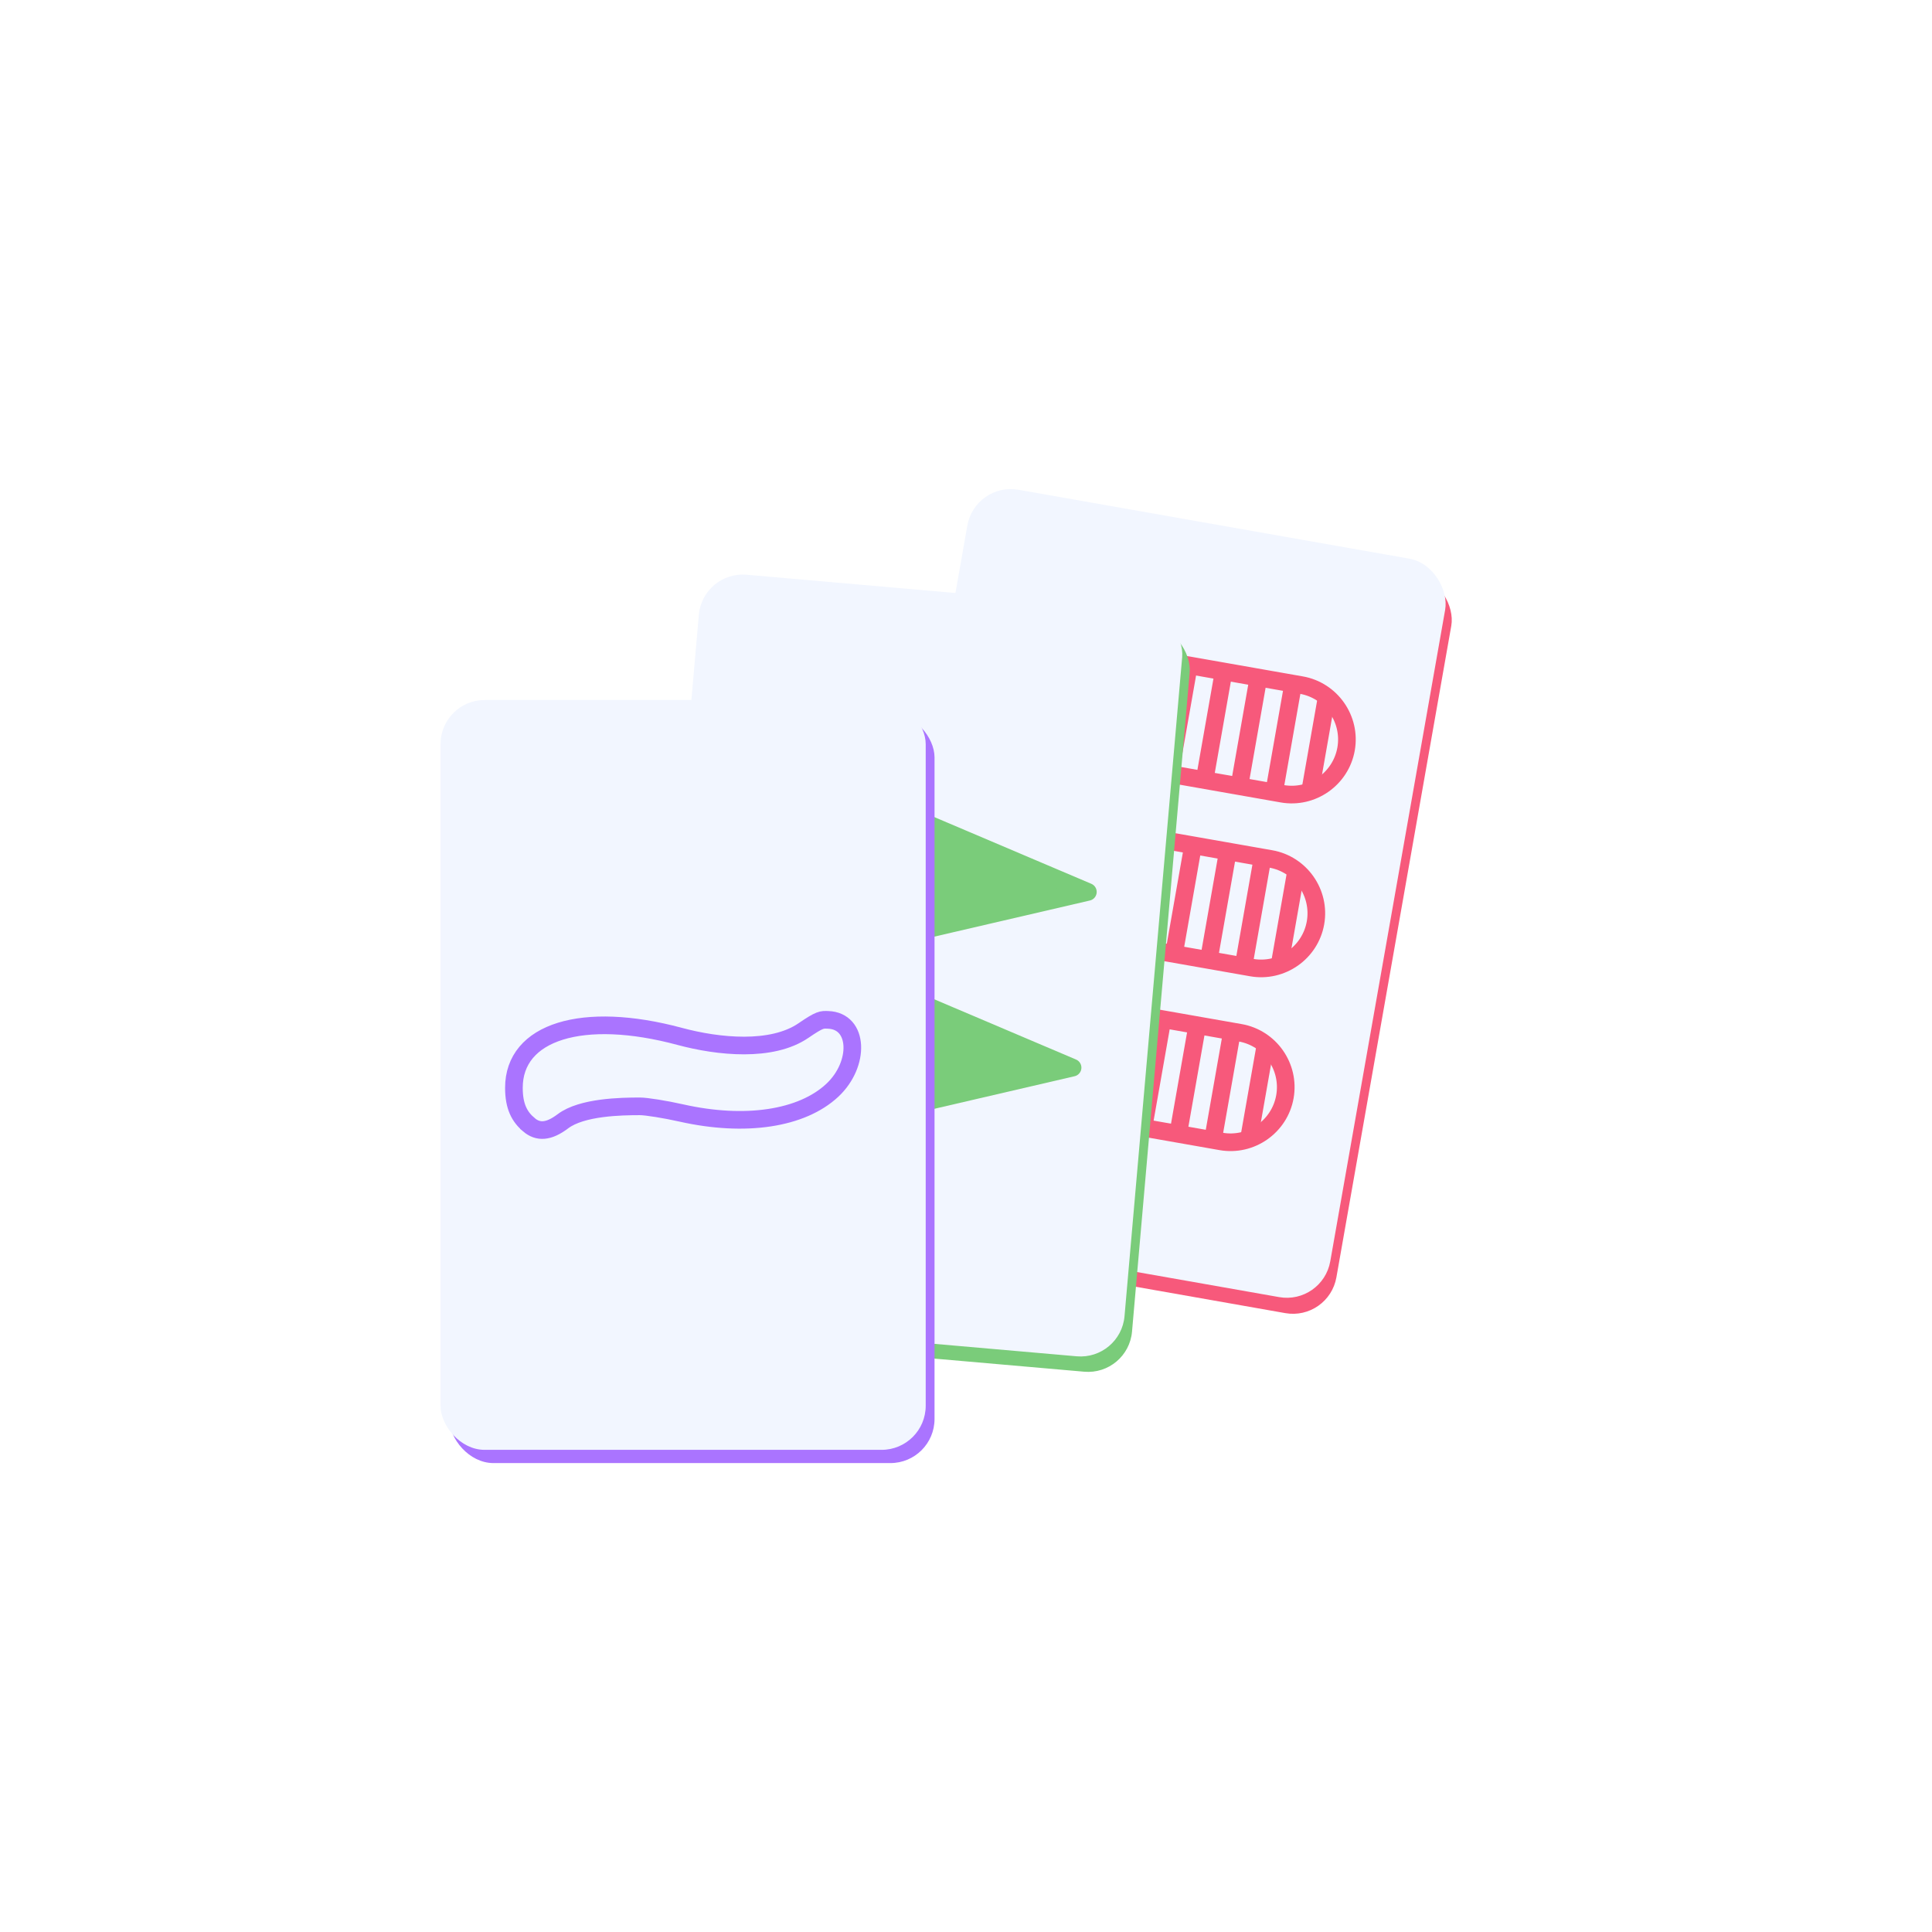 <?xml version="1.0" encoding="UTF-8" standalone="no"?>
<!-- Created with Inkscape (http://www.inkscape.org/) -->

<svg
   width="432"
   height="432"
   viewBox="0 0 432 432"
   version="1.1"
   id="svg5"
   inkscape:version="1.3.2 (091e20ef0f, 2023-11-25, custom)"
   sodipodi:docname="adaptive_fg.svg"
   inkscape:export-filename="cover.png"
   inkscape:export-xdpi="96"
   inkscape:export-ydpi="96"
   xmlns:inkscape="http://www.inkscape.org/namespaces/inkscape"
   xmlns:sodipodi="http://sodipodi.sourceforge.net/DTD/sodipodi-0.dtd"
   xmlns="http://www.w3.org/2000/svg"
   xmlns:svg="http://www.w3.org/2000/svg">
  <sodipodi:namedview
     id="namedview7"
     pagecolor="#505050"
     bordercolor="#eeeeee"
     borderopacity="1"
     inkscape:showpageshadow="0"
     inkscape:pageopacity="0"
     inkscape:pagecheckerboard="0"
     inkscape:deskcolor="#505050"
     inkscape:document-units="px"
     showgrid="false"
     inkscape:zoom="1"
     inkscape:cx="133"
     inkscape:cy="118"
     inkscape:window-width="1920"
     inkscape:window-height="1009"
     inkscape:window-x="0"
     inkscape:window-y="27"
     inkscape:window-maximized="1"
     inkscape:current-layer="layer1" />
  <defs
     id="defs2">
    <filter
       style="color-interpolation-filters:sRGB"
       inkscape:label="Drop Shadow"
       id="filter5"
       x="-0.116"
       y="-0.075"
       width="1.233"
       height="1.158">
      <feFlood
         result="flood"
         in="SourceGraphic"
         flood-opacity="0.8"
         flood-color="rgb(22,23,26)"
         id="feFlood4" />
      <feGaussianBlur
         result="blur"
         in="SourceGraphic"
         stdDeviation="20"
         id="feGaussianBlur4" />
      <feOffset
         result="offset"
         in="blur"
         dx="0"
         dy="5"
         id="feOffset4" />
      <feComposite
         result="comp1"
         operator="in"
         in="flood"
         in2="offset"
         id="feComposite4" />
      <feComposite
         result="comp2"
         operator="over"
         in="SourceGraphic"
         in2="comp1"
         id="feComposite5" />
    </filter>
    <filter
       style="color-interpolation-filters:sRGB"
       inkscape:label="Drop Shadow"
       id="filter7"
       x="-0.116"
       y="-0.075"
       width="1.233"
       height="1.158">
      <feFlood
         result="flood"
         in="SourceGraphic"
         flood-opacity="0.8"
         flood-color="rgb(22,23,26)"
         id="feFlood5" />
      <feGaussianBlur
         result="blur"
         in="SourceGraphic"
         stdDeviation="20"
         id="feGaussianBlur5" />
      <feOffset
         result="offset"
         in="blur"
         dx="0"
         dy="5"
         id="feOffset5" />
      <feComposite
         result="comp1"
         operator="in"
         in="flood"
         in2="offset"
         id="feComposite6" />
      <feComposite
         result="comp2"
         operator="over"
         in="SourceGraphic"
         in2="comp1"
         id="feComposite7" />
    </filter>
    <filter
       style="color-interpolation-filters:sRGB"
       inkscape:label="Drop Shadow"
       id="filter9"
       x="-0.087"
       y="-0.056"
       width="1.175"
       height="1.119">
      <feFlood
         result="flood"
         in="SourceGraphic"
         flood-opacity="0.8"
         flood-color="rgb(22,23,26)"
         id="feFlood7" />
      <feGaussianBlur
         result="blur"
         in="SourceGraphic"
         stdDeviation="20"
         id="feGaussianBlur7" />
      <feOffset
         result="offset"
         in="blur"
         dx="0"
         dy="5"
         id="feOffset7" />
      <feComposite
         result="comp1"
         operator="in"
         in="flood"
         in2="offset"
         id="feComposite8" />
      <feComposite
         result="comp2"
         operator="over"
         in="SourceGraphic"
         in2="comp1"
         id="feComposite9" />
    </filter>
  </defs>
  <g
     inkscape:label="Layer 1"
     inkscape:groupmode="layer"
     id="layer1">
    <g
       id="g1"
       transform="matrix(0.263,0,0,0.263,63.32,83.103)">
      <g
         id="g10">
        <rect
           style="fill:#f7597b;fill-opacity:1;stroke-width:15;stroke-linecap:round;stroke-linejoin:round;filter:url(#filter7)"
           id="rect1024"
           width="412.5"
           height="637.5"
           x="603.057"
           y="-2.172"
           ry="37.5"
           transform="rotate(10)" />
        <rect
           style="fill:#f2f6ff;fill-opacity:1;stroke-width:15;stroke-linecap:round;stroke-linejoin:round"
           id="rect941"
           width="412.5"
           height="637.5"
           x="595.557"
           y="-9.672"
           ry="37.5"
           transform="rotate(10)" />
        <g
           id="g831"
           style="stroke:#f7597b;stroke-opacity:1"
           transform="matrix(0.739,0.13,-0.13,0.739,820.619,415.462)">
          <path
             id="path919"
             style="color:#000000;fill:none;fill-opacity:1;stroke:#f7597b;stroke-width:20;stroke-linecap:round;stroke-linejoin:round;stroke-dasharray:none;stroke-opacity:1;paint-order:fill markers stroke"
             d="m -233.962,-5.931 c -34.416,0 -62.5,28.084 -62.5,62.5 0,34.416 28.084,62.5 62.5,62.5 H 24.659 c 34.416,0 62.5,-28.084 62.5,-62.5 0,-34.416 -28.084,-62.5 -62.5,-62.5 z"
             sodipodi:nodetypes="sssssss" />
          <g
             id="g1458"
             transform="translate(-404.652,-393.431)"
             style="stroke:#f7597b;stroke-opacity:1">
            <path
               style="fill:none;fill-opacity:1;stroke:#f7597b;stroke-width:20;stroke-linecap:butt;stroke-linejoin:miter;stroke-dasharray:none;stroke-opacity:1;paint-order:fill markers stroke"
               d="m 300,512.5 v -125"
               id="path1301"
               sodipodi:nodetypes="cc" />
            <path
               style="fill:none;fill-opacity:1;stroke:#f7597b;stroke-width:20;stroke-linecap:butt;stroke-linejoin:miter;stroke-dasharray:none;stroke-opacity:1;paint-order:fill markers stroke"
               d="m 260,512.5 v -125"
               id="path1399"
               sodipodi:nodetypes="cc" />
            <path
               style="fill:none;fill-opacity:1;stroke:#f7597b;stroke-width:20;stroke-linecap:butt;stroke-linejoin:miter;stroke-dasharray:none;stroke-opacity:1;paint-order:fill markers stroke"
               d="m 220,512.5 v -125"
               id="path1401"
               sodipodi:nodetypes="cc" />
            <path
               style="fill:none;fill-opacity:1;stroke:#f7597b;stroke-width:20;stroke-linecap:butt;stroke-linejoin:miter;stroke-dasharray:none;stroke-opacity:1;paint-order:fill markers stroke"
               d="m 180,512.5 v -125"
               id="path1403"
               sodipodi:nodetypes="cc" />
            <path
               style="fill:none;fill-opacity:1;stroke:#f7597b;stroke-width:20;stroke-linecap:butt;stroke-linejoin:miter;stroke-dasharray:none;stroke-opacity:1;paint-order:fill markers stroke"
               d="m 420,512.5 v -125"
               id="path1407"
               sodipodi:nodetypes="cc" />
            <path
               style="fill:none;fill-opacity:1;stroke:#f7597b;stroke-width:20;stroke-linecap:butt;stroke-linejoin:miter;stroke-dasharray:none;stroke-opacity:1;paint-order:fill markers stroke"
               d="m 380,512.5 v -125"
               id="path1409"
               sodipodi:nodetypes="cc" />
            <path
               style="fill:none;fill-opacity:1;stroke:#f7597b;stroke-width:20;stroke-linecap:butt;stroke-linejoin:miter;stroke-dasharray:none;stroke-opacity:1;paint-order:fill markers stroke"
               d="m 340,512.5 v -125"
               id="path1411"
               sodipodi:nodetypes="cc" />
            <path
               style="fill:none;fill-opacity:1;stroke:#f7597b;stroke-width:20;stroke-linecap:butt;stroke-linejoin:miter;stroke-dasharray:none;stroke-opacity:1;paint-order:fill markers stroke"
               d="m 460,502.5 v -105"
               id="path1413"
               sodipodi:nodetypes="cc" />
            <path
               style="fill:none;fill-opacity:1;stroke:#f7597b;stroke-width:20;stroke-linecap:butt;stroke-linejoin:miter;stroke-dasharray:none;stroke-opacity:1;paint-order:fill markers stroke"
               d="m 140,502.5 v -105"
               id="path1415"
               sodipodi:nodetypes="cc" />
          </g>
          <path
             id="path1477"
             style="color:#000000;fill:none;fill-opacity:1;stroke:#f7597b;stroke-width:20;stroke-linecap:round;stroke-linejoin:round;stroke-dasharray:none;stroke-opacity:1;paint-order:fill markers stroke"
             d="m -233.962,-205.931 c -34.416,0 -62.5,28.084 -62.5,62.5 0,34.416 28.084,62.5 62.5,62.5 H 24.659 c 34.416,0 62.5,-28.084 62.5,-62.5 0,-34.416 -28.084,-62.5 -62.5,-62.5 z"
             sodipodi:nodetypes="sssssss" />
          <g
             id="g1497"
             transform="translate(-404.652,-593.431)"
             style="stroke:#f7597b;stroke-opacity:1">
            <path
               style="fill:none;fill-opacity:1;stroke:#f7597b;stroke-width:20;stroke-linecap:butt;stroke-linejoin:miter;stroke-dasharray:none;stroke-opacity:1;paint-order:fill markers stroke"
               d="m 300,512.5 v -125"
               id="path1479"
               sodipodi:nodetypes="cc" />
            <path
               style="fill:none;fill-opacity:1;stroke:#f7597b;stroke-width:20;stroke-linecap:butt;stroke-linejoin:miter;stroke-dasharray:none;stroke-opacity:1;paint-order:fill markers stroke"
               d="m 260,512.5 v -125"
               id="path1481"
               sodipodi:nodetypes="cc" />
            <path
               style="fill:none;fill-opacity:1;stroke:#f7597b;stroke-width:20;stroke-linecap:butt;stroke-linejoin:miter;stroke-dasharray:none;stroke-opacity:1;paint-order:fill markers stroke"
               d="m 220,512.5 v -125"
               id="path1483"
               sodipodi:nodetypes="cc" />
            <path
               style="fill:none;fill-opacity:1;stroke:#f7597b;stroke-width:20;stroke-linecap:butt;stroke-linejoin:miter;stroke-dasharray:none;stroke-opacity:1;paint-order:fill markers stroke"
               d="m 180,512.5 v -125"
               id="path1485"
               sodipodi:nodetypes="cc" />
            <path
               style="fill:none;fill-opacity:1;stroke:#f7597b;stroke-width:20;stroke-linecap:butt;stroke-linejoin:miter;stroke-dasharray:none;stroke-opacity:1;paint-order:fill markers stroke"
               d="m 420,512.5 v -125"
               id="path1487"
               sodipodi:nodetypes="cc" />
            <path
               style="fill:none;fill-opacity:1;stroke:#f7597b;stroke-width:20;stroke-linecap:butt;stroke-linejoin:miter;stroke-dasharray:none;stroke-opacity:1;paint-order:fill markers stroke"
               d="m 380,512.5 v -125"
               id="path1489"
               sodipodi:nodetypes="cc" />
            <path
               style="fill:none;fill-opacity:1;stroke:#f7597b;stroke-width:20;stroke-linecap:butt;stroke-linejoin:miter;stroke-dasharray:none;stroke-opacity:1;paint-order:fill markers stroke"
               d="m 340,512.5 v -125"
               id="path1491"
               sodipodi:nodetypes="cc" />
            <path
               style="fill:none;fill-opacity:1;stroke:#f7597b;stroke-width:20;stroke-linecap:butt;stroke-linejoin:miter;stroke-dasharray:none;stroke-opacity:1;paint-order:fill markers stroke"
               d="m 460,502.5 v -105"
               id="path1493"
               sodipodi:nodetypes="cc" />
            <path
               style="fill:none;fill-opacity:1;stroke:#f7597b;stroke-width:20;stroke-linecap:butt;stroke-linejoin:miter;stroke-dasharray:none;stroke-opacity:1;paint-order:fill markers stroke"
               d="m 140,502.5 v -105"
               id="path1495"
               sodipodi:nodetypes="cc" />
          </g>
          <path
             id="path1499"
             style="color:#000000;fill:none;fill-opacity:1;stroke:#f7597b;stroke-width:20;stroke-linecap:round;stroke-linejoin:round;stroke-dasharray:none;stroke-opacity:1;paint-order:fill markers stroke"
             d="m -233.962,194.069 c -34.416,0 -62.5,28.084 -62.5,62.5 0,34.416 28.084,62.5 62.5,62.5 H 24.659 c 34.416,0 62.5,-28.084 62.5,-62.5 0,-34.416 -28.084,-62.5 -62.5,-62.5 z"
             sodipodi:nodetypes="sssssss" />
          <g
             id="g1519"
             transform="translate(-404.652,-193.431)"
             style="stroke:#f7597b;stroke-opacity:1">
            <path
               style="fill:none;fill-opacity:1;stroke:#f7597b;stroke-width:20;stroke-linecap:butt;stroke-linejoin:miter;stroke-dasharray:none;stroke-opacity:1;paint-order:fill markers stroke"
               d="m 300,512.5 v -125"
               id="path1501"
               sodipodi:nodetypes="cc" />
            <path
               style="fill:none;fill-opacity:1;stroke:#f7597b;stroke-width:20;stroke-linecap:butt;stroke-linejoin:miter;stroke-dasharray:none;stroke-opacity:1;paint-order:fill markers stroke"
               d="m 260,512.5 v -125"
               id="path1503"
               sodipodi:nodetypes="cc" />
            <path
               style="fill:none;fill-opacity:1;stroke:#f7597b;stroke-width:20;stroke-linecap:butt;stroke-linejoin:miter;stroke-dasharray:none;stroke-opacity:1;paint-order:fill markers stroke"
               d="m 220,512.5 v -125"
               id="path1505"
               sodipodi:nodetypes="cc" />
            <path
               style="fill:none;fill-opacity:1;stroke:#f7597b;stroke-width:20;stroke-linecap:butt;stroke-linejoin:miter;stroke-dasharray:none;stroke-opacity:1;paint-order:fill markers stroke"
               d="m 180,512.5 v -125"
               id="path1507"
               sodipodi:nodetypes="cc" />
            <path
               style="fill:none;fill-opacity:1;stroke:#f7597b;stroke-width:20;stroke-linecap:butt;stroke-linejoin:miter;stroke-dasharray:none;stroke-opacity:1;paint-order:fill markers stroke"
               d="m 420,512.5 v -125"
               id="path1509"
               sodipodi:nodetypes="cc" />
            <path
               style="fill:none;fill-opacity:1;stroke:#f7597b;stroke-width:20;stroke-linecap:butt;stroke-linejoin:miter;stroke-dasharray:none;stroke-opacity:1;paint-order:fill markers stroke"
               d="m 380,512.5 v -125"
               id="path1511"
               sodipodi:nodetypes="cc" />
            <path
               style="fill:none;fill-opacity:1;stroke:#f7597b;stroke-width:20;stroke-linecap:butt;stroke-linejoin:miter;stroke-dasharray:none;stroke-opacity:1;paint-order:fill markers stroke"
               d="m 340,512.5 v -125"
               id="path1513"
               sodipodi:nodetypes="cc" />
            <path
               style="fill:none;fill-opacity:1;stroke:#f7597b;stroke-width:20;stroke-linecap:butt;stroke-linejoin:miter;stroke-dasharray:none;stroke-opacity:1;paint-order:fill markers stroke"
               d="m 460,502.5 v -105"
               id="path1515"
               sodipodi:nodetypes="cc" />
            <path
               style="fill:none;fill-opacity:1;stroke:#f7597b;stroke-width:20;stroke-linecap:butt;stroke-linejoin:miter;stroke-dasharray:none;stroke-opacity:1;paint-order:fill markers stroke"
               d="m 140,502.5 v -105"
               id="path1517"
               sodipodi:nodetypes="cc" />
          </g>
        </g>
      </g>
      <g
         id="g9">
        <rect
           style="fill:#7acc7a;fill-opacity:1;stroke-width:15;stroke-linecap:round;stroke-linejoin:round;filter:url(#filter5)"
           id="rect1559"
           width="412.5"
           height="637.5"
           x="377.571"
           y="145.156"
           ry="37.5"
           transform="rotate(5)" />
        <rect
           style="fill:#f2f6ff;fill-opacity:1;stroke-width:15;stroke-linecap:round;stroke-linejoin:round"
           id="rect1561"
           width="412.5"
           height="637.5"
           x="370.071"
           y="137.656"
           ry="37.5"
           transform="rotate(5)" />
        <g
           id="g1557"
           transform="matrix(0.747,0.065,-0.065,0.747,-27.358,178.702)"
           style="fill:#7acc7a;fill-opacity:1;stroke:#7acc7a;stroke-opacity:1">
          <path
             id="path1802"
             style="color:#000000;fill:#7acc7a;fill-opacity:1;stroke:#7acc7a;stroke-width:20;stroke-linecap:round;stroke-linejoin:round;stroke-dasharray:none;stroke-opacity:1;paint-order:fill markers stroke"
             d="m 784,405.5 -191.81,62.5 191.81,62.5 191.81,-62.5 z"
             sodipodi:nodetypes="ccccc" />
          <path
             id="path1353"
             style="color:#000000;fill:#7acc7a;fill-opacity:1;stroke:#7acc7a;stroke-width:20;stroke-linecap:round;stroke-linejoin:round;stroke-dasharray:none;stroke-opacity:1;paint-order:fill markers stroke"
             d="m 784,205.5 -191.81,62.5 191.81,62.5 191.81,-62.5 z"
             sodipodi:nodetypes="ccccc" />
        </g>
      </g>
      <g
         id="g11">
        <rect
           style="fill:#aa74ff;fill-opacity:1;stroke-width:20;stroke-linecap:round;stroke-linejoin:round;filter:url(#filter9)"
           id="rect1608"
           width="550"
           height="850"
           x="247"
           y="97"
           ry="50"
           transform="matrix(0.75,0,0,0.75,-43.972,213.927)" />
        <rect
           style="fill:#f2f6ff;fill-opacity:1;stroke-width:20;stroke-linecap:round;stroke-linejoin:round"
           id="rect1610"
           width="550"
           height="850"
           x="237"
           y="87"
           ry="50"
           transform="matrix(0.75,0,0,0.75,-43.972,213.927)" />
        <path
           style="fill:none;fill-opacity:1;stroke:#aa74ff;stroke-width:20;stroke-dasharray:none;stroke-opacity:1"
           d="m 337.224,568.52 c -10.628,-8.999 -17.011,-20.594 -17.036,-41.834 -0.077,-63.793 77.885,-88 187.968,-58.364 43.877,11.812 104.38,17.949 140.289,-6.639 18.831,-12.894 20.75,-12.337 27.729,-12.119 35.249,1.101 36.608,50.155 5.049,79.739 -34.586,32.421 -98.849,42.113 -171.253,25.828 -18.418,-4.143 -39.589,-7.532 -47.046,-7.532 -21.268,0 -65.833,0.762 -87.183,16.925 -16.154,12.229 -28.154,12.769 -38.516,3.996 z"
           id="path1131"
           sodipodi:nodetypes="scssssssss"
           transform="matrix(0.75,0,0,0.75,-43.972,213.927)" />
      </g>
    </g>
  </g>
</svg>
